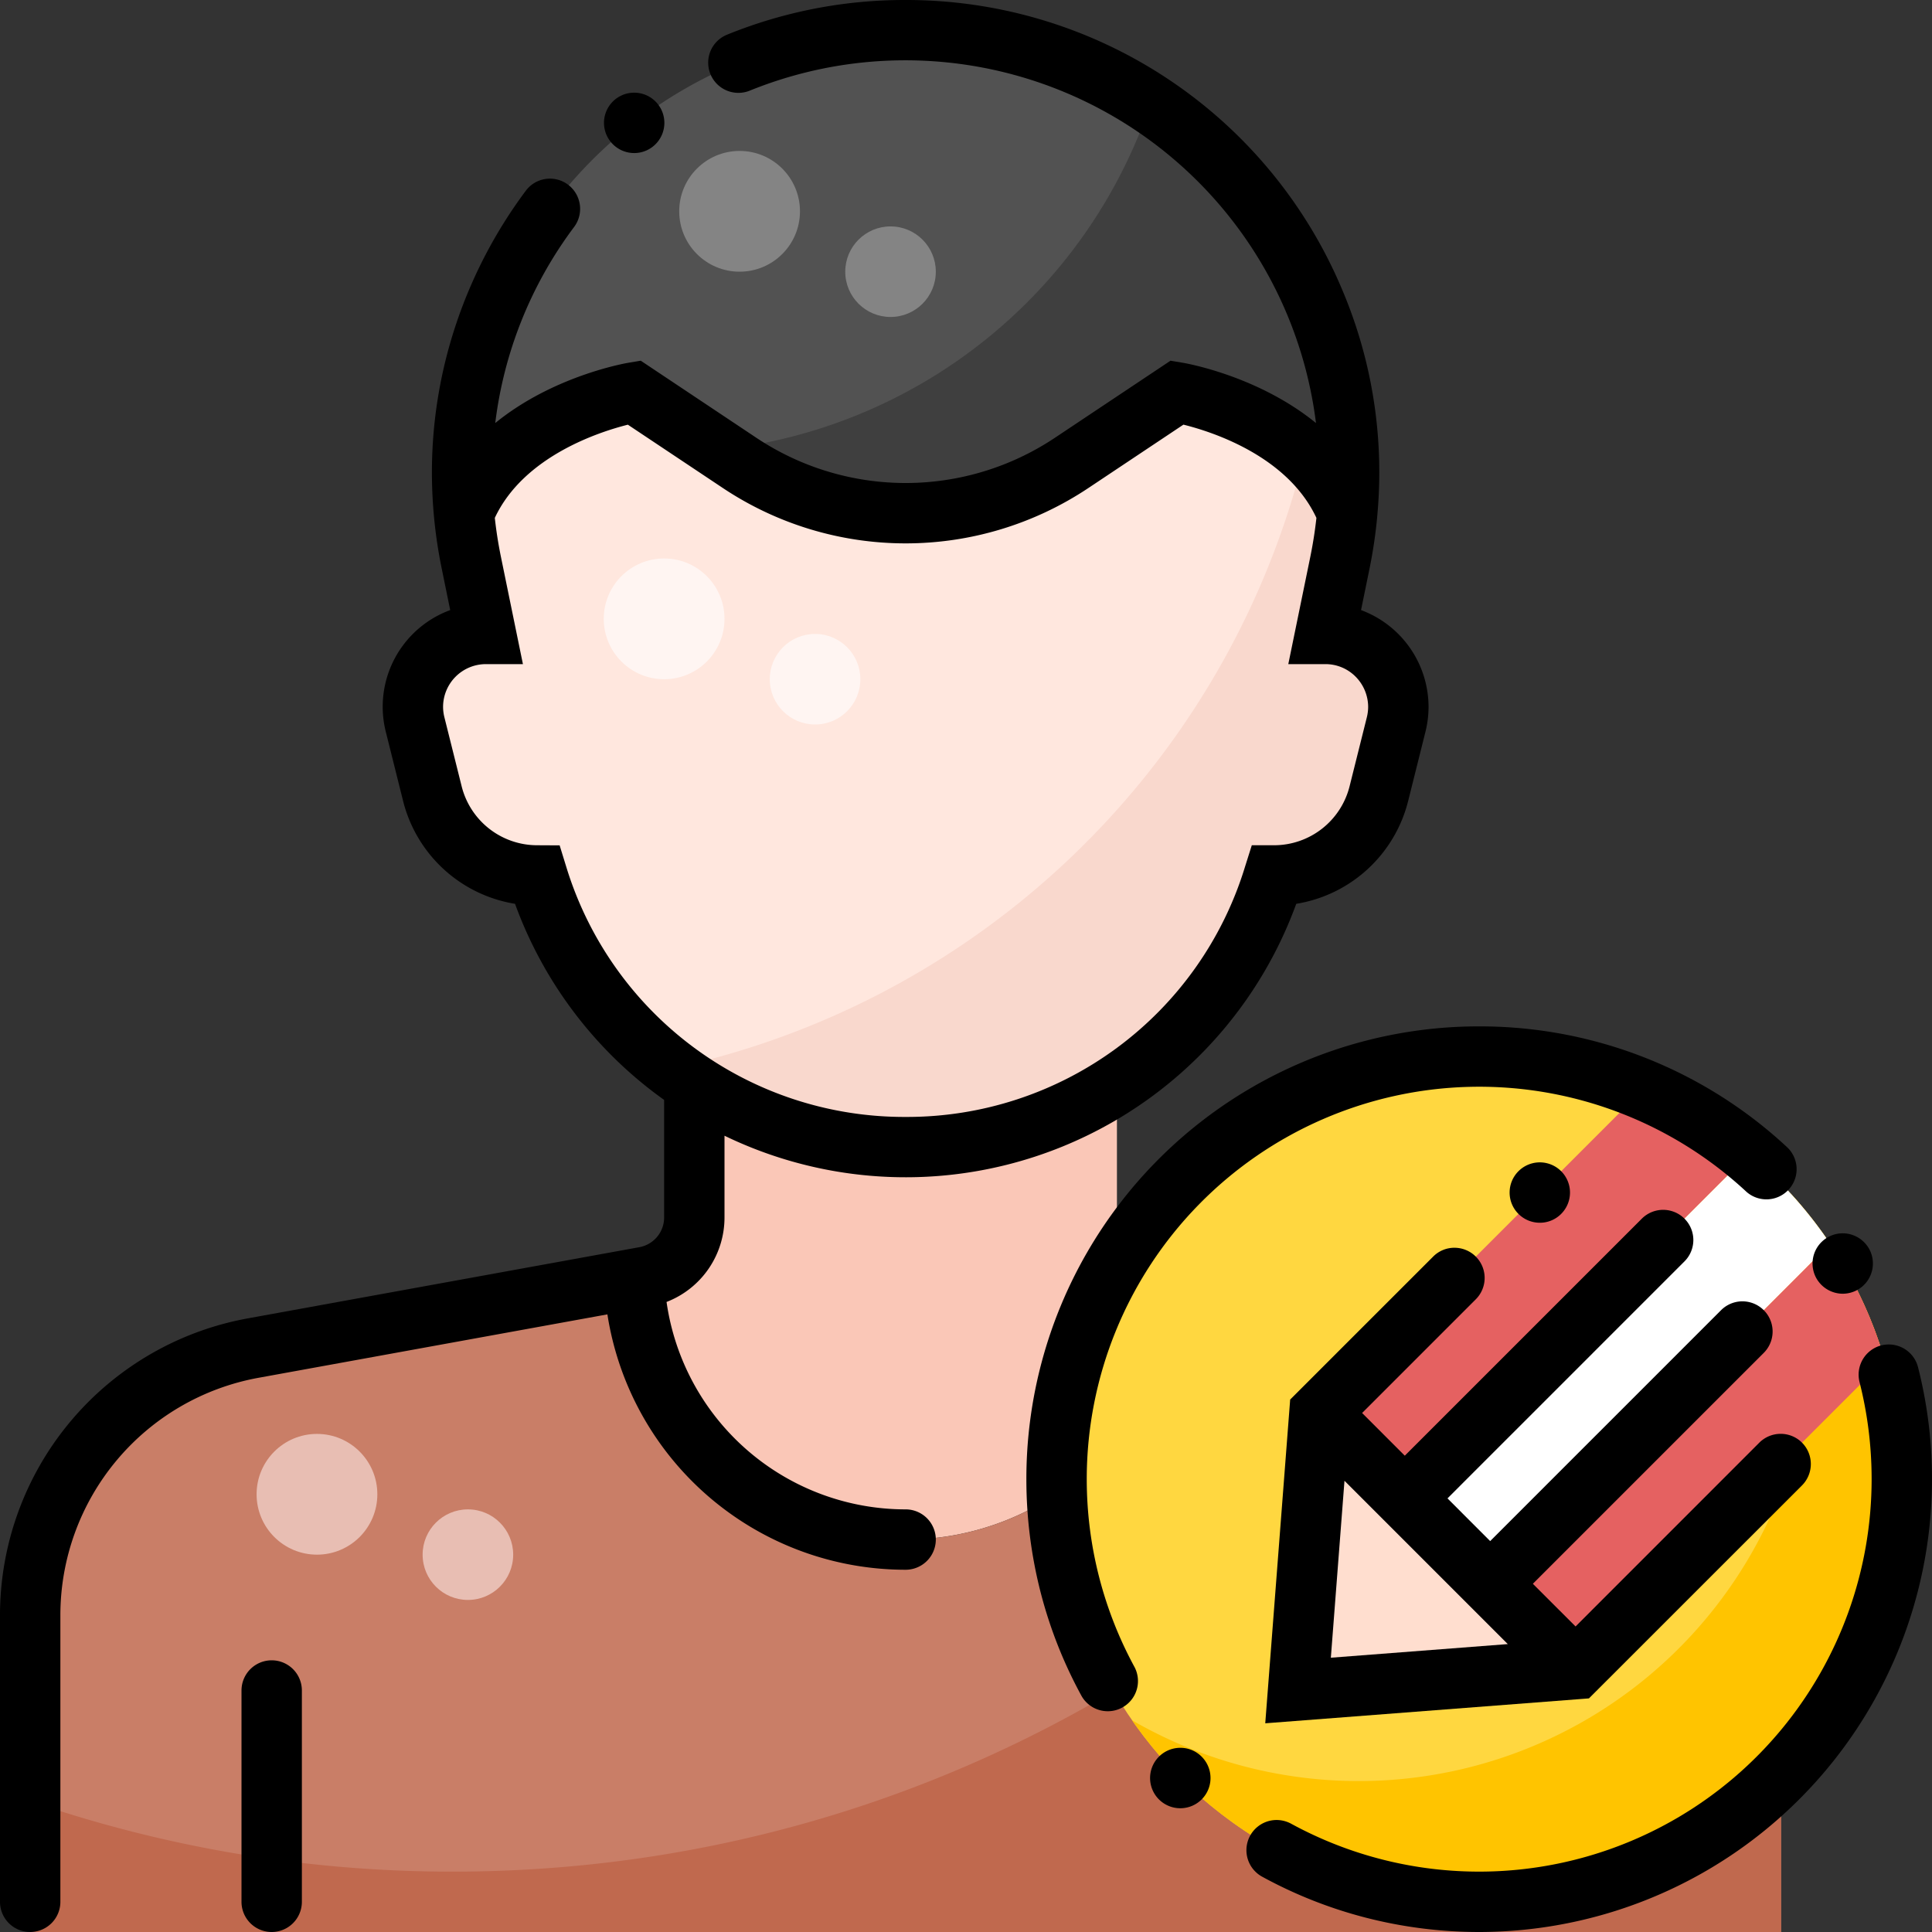 <svg height="512" viewBox="0 0 512 512" width="512" xmlns="http://www.w3.org/2000/svg"><rect x="0" y="0" width="512" height="512" fill="#333333" stroke="none"/><g id="User_Edit" data-name="User Edit"><g id="Filled"><path d="m240 408a71.991 71.991 0 0 0 71.927-69.1l-2.789-.507a16 16 0 0 1 -13.138-15.746v-50.647h-112v50.647a16 16 0 0 1 -13.138 15.742l-2.789.507a71.991 71.991 0 0 0 71.927 69.104z" fill="#fac7b7"/><path d="m412.88 357.251-100.953-18.351a71.991 71.991 0 0 1 -71.927 69.1 71.991 71.991 0 0 1 -71.927-69.1l-100.953 18.351a72 72 0 0 0 -59.12 70.838v83.911h464v-83.911a72 72 0 0 0 -59.12-70.838z" fill="#c97e67"/><path d="m412.88 357.251-14.845-2.7c-62.561 85.73-163.781 141.449-278.035 141.449a343.421 343.421 0 0 1 -112-18.673v34.673h464v-83.911a72 72 0 0 0 -59.12-70.838z" fill="#c0694e"/><circle cx="392" cy="392" fill="#ffd740" r="112"/><path d="m474.571 316.336a119.951 119.951 0 0 1 -174.571 139.547 112 112 0 1 0 174.571-139.547z" fill="#ffc400"/><path d="m168 104 28.031 18.687a79.265 79.265 0 0 0 87.938 0l28.031-18.687s34.581 5.769 45.036 31.978c6.215-67.727-47.146-127.978-117.036-127.978-69.89 0-123.251 60.251-117.036 127.978 10.455-26.209 45.036-31.978 45.036-31.978z" fill="#525252"/><path d="m351.226 168 3.878-18.929a119.819 119.819 0 0 0 1.932-13.093c-10.455-26.209-45.036-31.978-45.036-31.978l-28.031 18.687a79.265 79.265 0 0 1 -87.938 0l-28.031-18.687s-34.581 5.769-45.036 31.978a119.819 119.819 0 0 0 1.932 13.093l3.878 18.929a19.342 19.342 0 0 0 -18.765 24.034l4.56 18.24a28.682 28.682 0 0 0 27.825 21.726 102.175 102.175 0 0 0 97.606 72 102.175 102.175 0 0 0 97.606-72 28.682 28.682 0 0 0 27.825-21.726l4.56-18.24a19.342 19.342 0 0 0 -18.765-24.034z" fill="#ffe7de"/><circle cx="196" cy="56" fill="#848484" r="16"/><circle cx="236" cy="72" fill="#848484" r="12"/><circle cx="84" cy="396" fill="#e8beb3" r="16"/><circle cx="124" cy="412" fill="#e8beb3" r="12"/><circle cx="176" cy="164" fill="#fff5f2" r="16"/><circle cx="216" cy="180" fill="#fff5f2" r="12"/><path d="m178.151 283.124a101.909 101.909 0 0 0 61.849 20.876 102.175 102.175 0 0 0 97.606-72 28.682 28.682 0 0 0 27.825-21.726l4.56-18.24a19.342 19.342 0 0 0 -18.765-24.034l1.639-8h-.865c0-14.365-2.872-25.857-7.461-35.062a220.3 220.3 0 0 1 -166.388 158.186z" fill="#f9d8cd"/><path d="m304.892 27.5a136.124 136.124 0 0 1 -114.1 91.693l5.237 3.491a79.265 79.265 0 0 0 87.938 0l28.033-18.684s34.581 5.769 45.036 31.978a117.537 117.537 0 0 0 -52.144-108.478z" fill="#3f3f3f"/><path d="m349.657 374.461-5.657 73.539 73.539-5.657z" fill="#ffdecf"/><path d="m463.55 305.82-91.27 91.27-22.62-22.63 85.73-85.74h.01a112.079 112.079 0 0 1 28.15 17.1z" fill="#e56161"/><path d="m485.02 329.61-90.11 90.11-22.63-22.63 91.27-91.27a112.785 112.785 0 0 1 21.47 23.79z" fill="#fff"/><path d="m499.47 360.41-81.93 81.93-22.63-22.62 90.11-90.11a110.86 110.86 0 0 1 14.45 30.8z" fill="#e56161"/></g><g id="Outline"><path d="m72 440a8 8 0 0 0 -8 8v56a8 8 0 0 0 16 0v-56a8 8 0 0 0 -8-8z"/><path d="m240 400a64 64 0 0 1 -63.357-54.97 23.985 23.985 0 0 0 15.357-22.384v-21.669a110.162 110.162 0 0 0 151.52-61.457 36.616 36.616 0 0 0 29.67-27.31l4.56-18.24a27.569 27.569 0 0 0 .83-6.67 27.406 27.406 0 0 0 -17.89-25.62l2.25-11a128.188 128.188 0 0 0 2.035-13.764c0-.015 0-.03 0-.045.36-3.881.551-7.765.551-11.631a123.767 123.767 0 0 0 -9.67-48.08 125.269 125.269 0 0 0 -115.856-77.16h-.01a124.754 124.754 0 0 0 -47.33 9.2 8 8 0 0 0 3.02 15.409 8.04 8.04 0 0 0 3.02-.589 109.673 109.673 0 0 1 150.049 88.09c-15.313-12.475-34.311-15.814-35.435-16l-3.12-.519-30.661 20.445a71.285 71.285 0 0 1 -79.065 0l-30.662-20.447-3.12.519c-1.124.188-20.124 3.527-35.438 16a108.5 108.5 0 0 1 20.912-51.978 8.017 8.017 0 0 0 -1.64-11.2 7.978 7.978 0 0 0 -11.19 1.639 125.742 125.742 0 0 0 -18.31 34.861 123.938 123.938 0 0 0 -6.56 39.81 127.263 127.263 0 0 0 2.6 25.44l2.25 11a27.279 27.279 0 0 0 -17.06 32.29l4.56 18.24a36.629 36.629 0 0 0 29.68 27.31 109.988 109.988 0 0 0 39.51 51.968v31.158a8 8 0 0 1 -6.569 7.872l-103.742 18.862a79.962 79.962 0 0 0 -65.689 78.71v75.91a8 8 0 0 0 16 0v-75.91a63.97 63.97 0 0 1 52.551-62.968l92.417-16.8a79.976 79.976 0 0 0 79.032 67.678 8 8 0 0 0 0-16zm-89.96-170.36-1.73-5.61-5.92-.03a20.637 20.637 0 0 1 -20.06-15.67l-4.56-18.24a11.535 11.535 0 0 1 -.35-2.79 11.352 11.352 0 0 1 11.35-11.3h9.81l-5.85-28.53q-1.037-5.085-1.6-10.223c7.649-16.344 27.714-22.805 35.26-24.7l25.2 16.8a87.288 87.288 0 0 0 96.817 0l25.213-16.813c7.548 1.871 27.56 8.26 35.245 24.711q-.565 5.13-1.6 10.225l-5.84 28.469-.01.061h9.81a11.218 11.218 0 0 1 8.07 3.37 11.428 11.428 0 0 1 3.28 7.93 11.678 11.678 0 0 1 -.35 2.8l-4.56 18.23a20.64 20.64 0 0 1 -20.065 15.67h-5.86l-1.78 5.64a93.652 93.652 0 0 1 -89.94 66.36h-.04a93.652 93.652 0 0 1 -89.94-66.36z"/><path d="m168.07 40.56a7.931 7.931 0 0 0 4.9-1.68 8 8 0 0 0 -4.91-14.32 8 8 0 0 0 .01 16z"/><path d="m488.35 342.85a8.009 8.009 0 0 0 6.87-12.09 8.054 8.054 0 0 0 -6.89-3.92 8.009 8.009 0 0 0 -6.87 12.09 8.054 8.054 0 0 0 6.89 3.92z"/><path d="m288 392a104 104 0 0 1 174.87-76.12 8 8 0 0 0 10.9-11.7 119.5 119.5 0 0 0 -81.75-32.18h-.02a119.9 119.9 0 0 0 -120 120 120.758 120.758 0 0 0 3.82 30.16 119.311 119.311 0 0 0 10.84 27.36 8 8 0 0 0 14.03-7.68 104.241 104.241 0 0 1 -12.69-49.84z"/><path d="m312.8 463.189a8.008 8.008 0 1 0 5.66 2.351 7.912 7.912 0 0 0 -5.66-2.351z"/><path d="m508.3 362.33a7.991 7.991 0 0 0 -7.75-6.03 8.233 8.233 0 0 0 -1.97.24 8.011 8.011 0 0 0 -5.78 9.73 104.776 104.776 0 0 1 3.2 25.73 104.03 104.03 0 0 1 -153.84 91.3 8.09 8.09 0 0 0 -3.84-.981 8 8 0 0 0 -3.84 15.021 119.206 119.206 0 0 0 27.35 10.83 120.435 120.435 0 0 0 30.17 3.83 120.09 120.09 0 0 0 116.3-149.67z"/><path d="m413.72 321.7a8 8 0 0 0 -11.31-11.32 8 8 0 0 0 5.66 13.66 7.926 7.926 0 0 0 5.65-2.34z"/><path d="m466.24 382.319-48.7 48.71-11.313-11.312 61.19-61.19a8 8 0 0 0 -11.317-11.314l-61.19 61.19-11.31-11.316 62.81-62.81a8 8 0 0 0 -11.314-11.314l-62.81 62.81-11.316-11.313 30.13-30.13a8 8 0 0 0 -5.66-13.66 7.911 7.911 0 0 0 -5.65 2.35l-37.87 37.86-.01.019-.214 2.776c0 .021 0 .042-.005.063l-6.381 82.892v.059l82.923-6.379.1-.008 2.753-.212 1.946-1.945c.052-.05.108-.094.16-.145s.094-.107.144-.159l54.22-54.2a8.035 8.035 0 0 0 0-11.321 8.015 8.015 0 0 0 -11.32 0zm-113.55 56.991 3.611-46.891 10.265 10.266c.02.02.037.042.057.062s.042.037.063.057l22.514 22.514c.019.019.034.04.053.059s.04.035.06.053l10.268 10.27z"/></g></g></svg>
